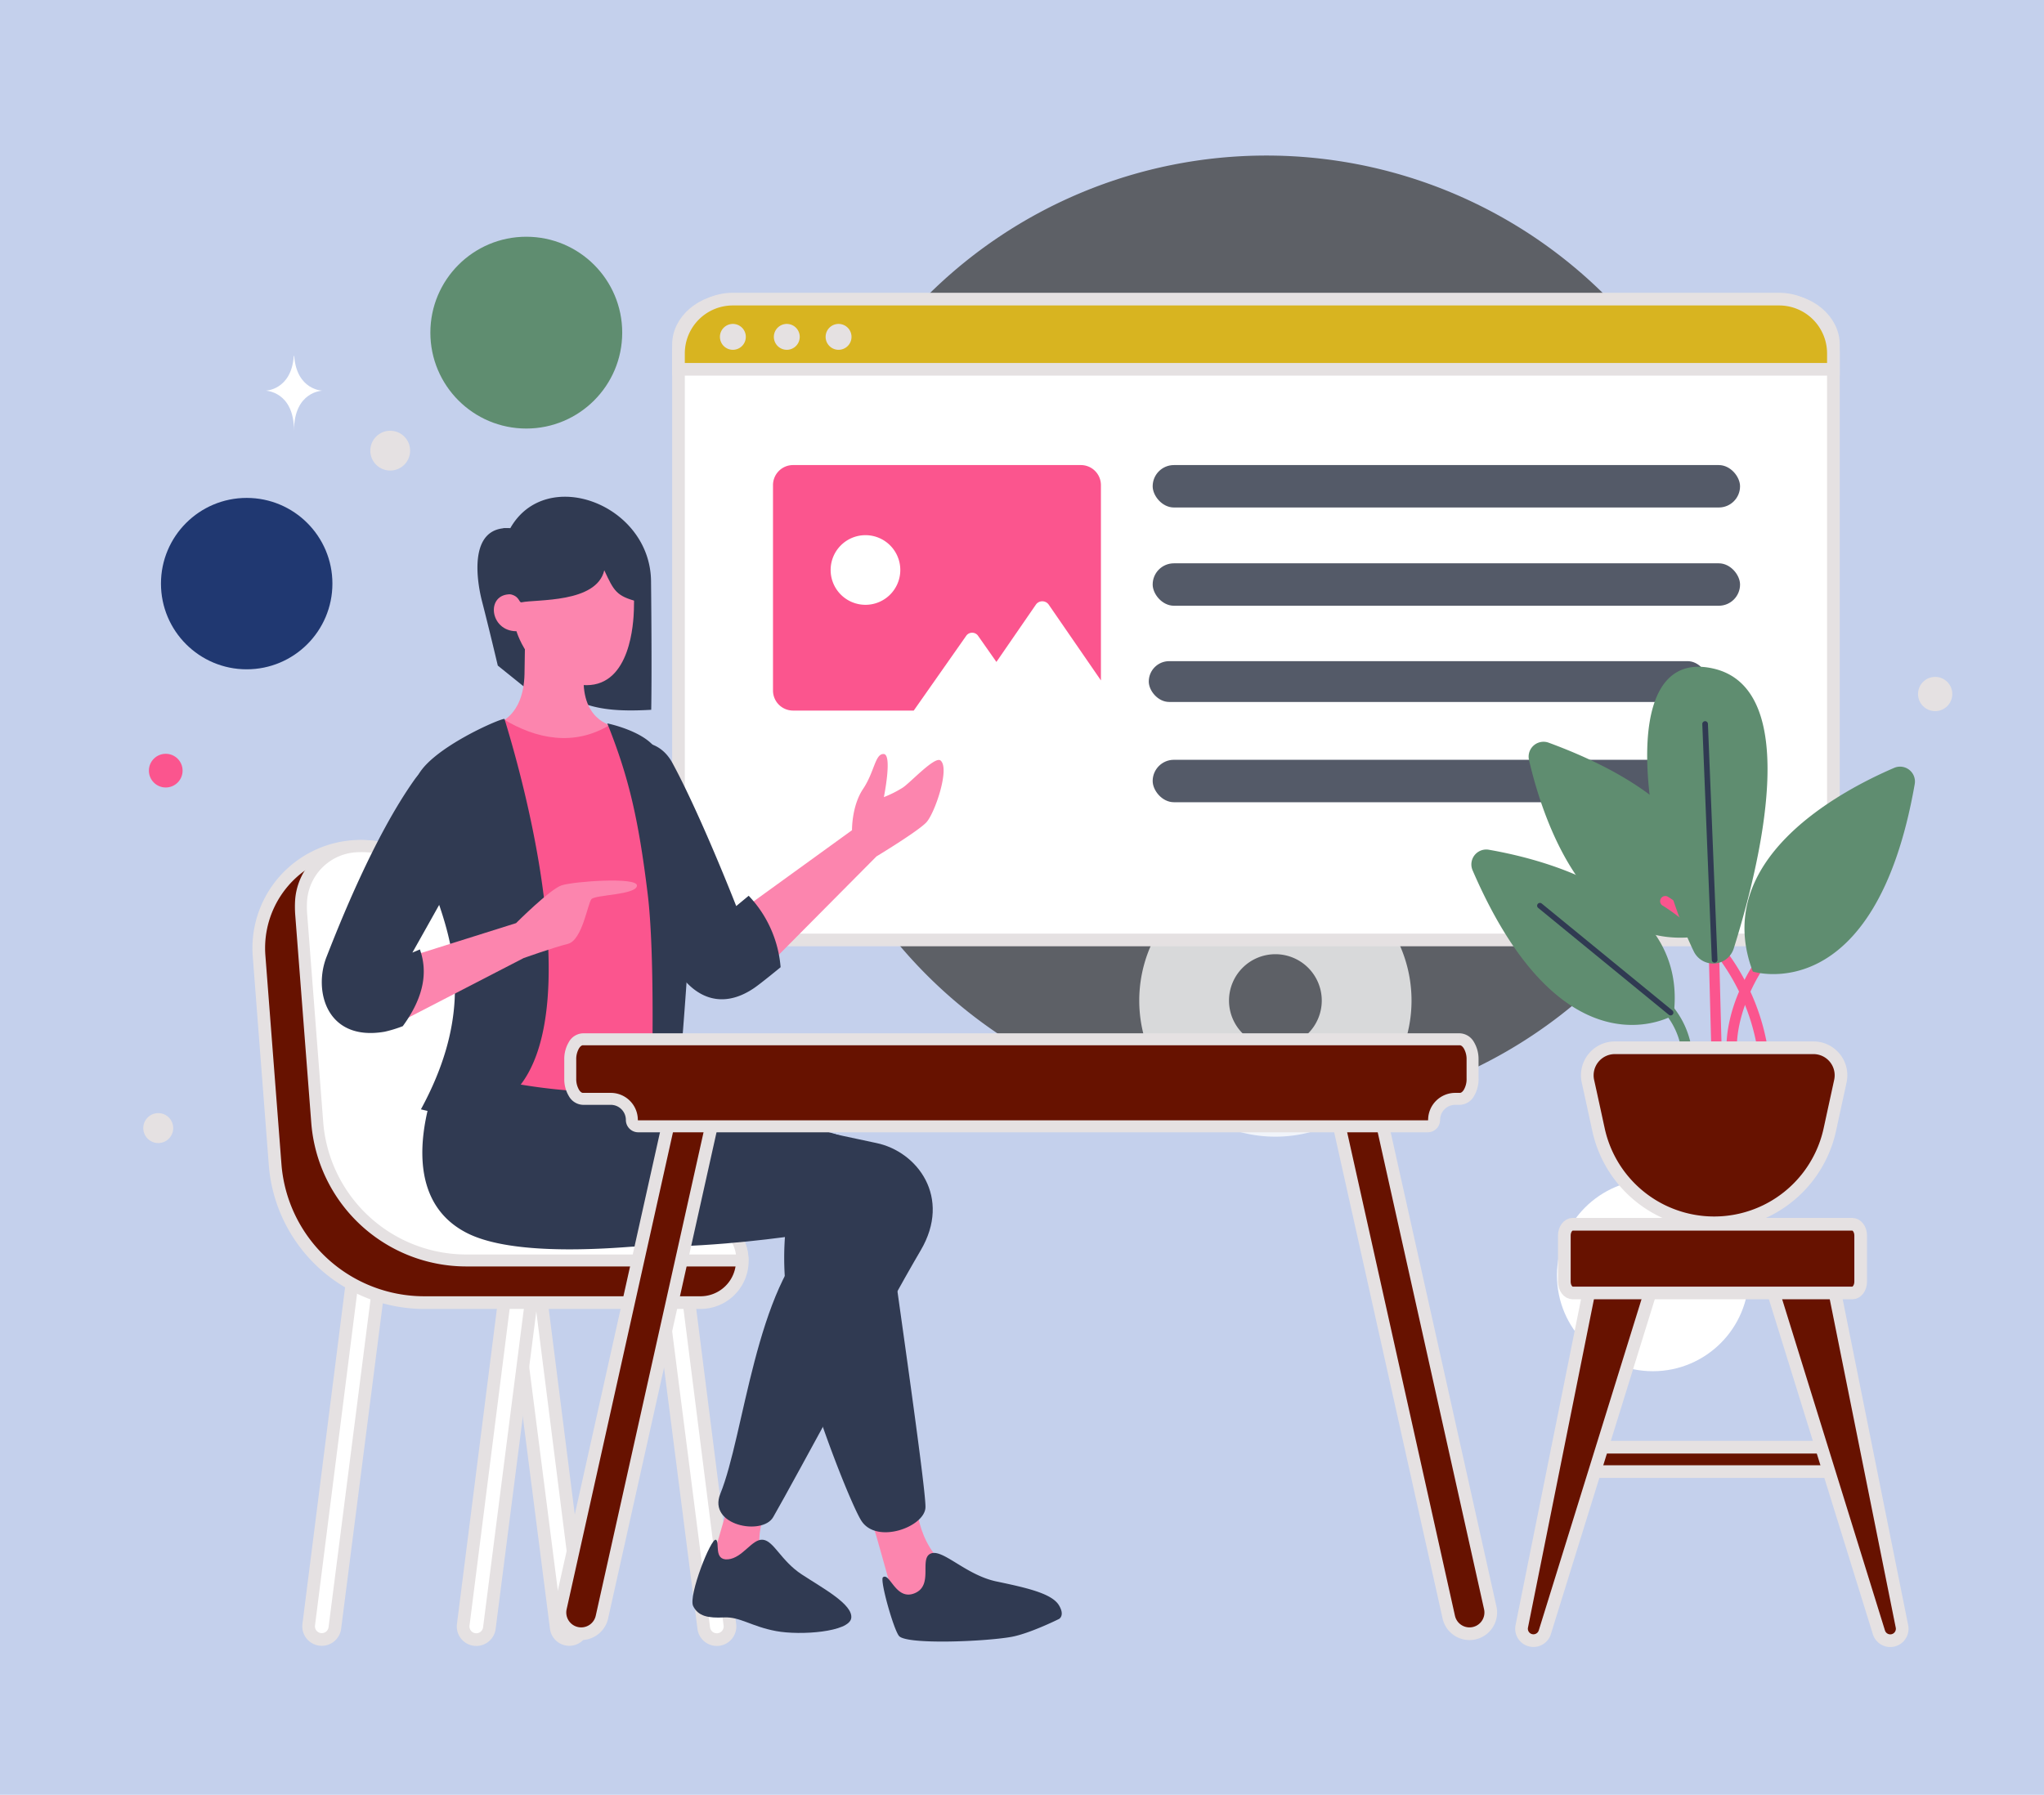 <svg xmlns="http://www.w3.org/2000/svg" width="645.199" height="566.667" viewBox="0 0 645.199 566.667">
  <g id="SvgjsG1008" transform="translate(-106)">
    <g id="Group_39782" data-name="Group 39782">
      <path id="Path_552" data-name="Path 552" d="M0,0H645.2V566.667H0Z" transform="translate(106)" fill="#c4d0ec"/>
      <path id="Path_553" data-name="Path 553" d="M678.167,203.583A151.583,151.583,0,1,0,526.583,355.167,151.583,151.583,0,0,0,678.167,203.583Zm-246.5,0A94.917,94.917,0,1,1,526.583,298.5,94.916,94.916,0,0,1,431.667,203.583Z" transform="translate(-20.833 -2.889)" fill="#3d3d3d" fill-rule="evenodd" opacity="0.76"/>
      <path id="Path_554" data-name="Path 554" d="M578.944,331.972a42.972,42.972,0,1,0-42.972,42.972A42.972,42.972,0,0,0,578.944,331.972Zm-57.611,0a14.639,14.639,0,1,1,14.639,14.639A14.639,14.639,0,0,1,521.333,331.972Z" transform="translate(-27.389 -16.056)" fill="#fff" fill-rule="evenodd" opacity="0.76"/>
      <circle id="Ellipse_1546" data-name="Ellipse 1546" cx="27.058" cy="27.058" r="27.058" transform="translate(156.81 157.208)" fill="#203871"/>
      <circle id="Ellipse_1547" data-name="Ellipse 1547" cx="30.279" cy="30.279" r="30.279" transform="translate(241.848 74.747)" fill="#5f8d70"/>
      <g id="Group_39781" data-name="Group 39781" transform="translate(597.462 372.381)">
        <circle id="Ellipse_1548" data-name="Ellipse 1548" cx="30.279" cy="30.279" r="30.279" transform="translate(0 0)" fill="#fff"/>
      </g>
      <path id="Path_555" data-name="Path 555" d="M686.422,302.341H356.133c-9.782,0-17.133-6.607-17.133-14.1V114.328c0-7.49,7.352-14.1,17.133-14.1H686.422c9.782,0,17.133,6.607,17.133,14.1V288.244C703.556,295.734,696.2,302.341,686.422,302.341Z" transform="translate(-18.833 -5.568)" fill="#fff" stroke="#e5e1e2" stroke-width="4"/>
      <path id="Path_556" data-name="Path 556" d="M370.59,161.84v64.783a6.326,6.326,0,0,0,6.292,6.365h38.136l16.646-23.728a2.3,2.3,0,0,1,3.572,0l5.828,8.309.045.064.04-.057,12.5-18.148a2.484,2.484,0,0,1,3.895,0L474.1,223.466V161.84a6.331,6.331,0,0,0-6.293-6.364H376.882a6.326,6.326,0,0,0-6.292,6.364Z" transform="translate(-20.588 -8.638)" fill="#fb558e" fill-rule="evenodd"/>
      <path id="Path_557" data-name="Path 557" d="M400.85,200.9a10.994,10.994,0,1,1,10.993-10.994A10.994,10.994,0,0,1,400.85,200.9Z" transform="translate(-21.659 -9.94)" fill="#fff"/>
      <path id="Path_558" data-name="Path 558" d="M703.556,122.161H339v-5.028A17.136,17.136,0,0,1,356.133,100H686.422a17.136,17.136,0,0,1,17.133,17.133Z" transform="translate(-18.833 -5.556)" fill="#d8b420" stroke="#e5e1e2" stroke-width="4"/>
      <path id="Path_559" data-name="Path 559" d="M356.938,116.46a4.086,4.086,0,1,0-4.086-4.086,4.086,4.086,0,0,0,4.086,4.086Zm17.022,0a4.085,4.085,0,1,0-4.085-4.085,4.085,4.085,0,0,0,4.085,4.085Zm16.341,0a4.086,4.086,0,1,0-4.086-4.086,4.086,4.086,0,0,0,4.086,4.086Z" transform="translate(-19.603 -6.016)" fill="#e5e1e2"/>
      <rect id="Rectangle_1551" data-name="Rectangle 1551" width="185.408" height="13.394" rx="6.697" transform="translate(469.847 146.838)" fill="#545a68"/>
      <rect id="Rectangle_1552" data-name="Rectangle 1552" width="185.408" height="13.394" rx="6.697" transform="translate(469.847 177.858)" fill="#545a68"/>
      <rect id="Rectangle_1553" data-name="Rectangle 1553" width="176.519" height="12.885" rx="6.442" transform="translate(468.616 208.747)" fill="#545a68"/>
      <rect id="Rectangle_1554" data-name="Rectangle 1554" width="185.408" height="13.394" rx="6.697" transform="translate(469.847 239.895)" fill="#545a68"/>
      <path id="Path_560" data-name="Path 560" d="M285.857,415.083a4.231,4.231,0,0,1,4.789,3.659l14.86,117.274a4.156,4.156,0,1,1-8.246,1.05L282.249,419.812a4.232,4.232,0,0,1,3.608-4.729Z" transform="translate(-15.679 -23.058)" fill="#fff" stroke="#e5e1e2" stroke-linecap="round" stroke-linejoin="round" stroke-width="4" fill-rule="evenodd"/>
      <path id="Path_561" data-name="Path 561" d="M283.843,415.083a4.233,4.233,0,0,0-4.79,3.659l-14.86,117.274a4.157,4.157,0,1,0,8.247,1.05l15.011-117.255a4.233,4.233,0,0,0-3.608-4.729Zm44.861,0a4.233,4.233,0,0,1,4.79,3.659l14.86,117.274a4.157,4.157,0,1,1-8.247,1.05L325.1,419.812A4.233,4.233,0,0,1,328.7,415.083Zm-93.639,0a4.232,4.232,0,0,0-4.79,3.659l-14.86,117.274a4.156,4.156,0,1,0,8.246,1.05l15.012-117.255A4.233,4.233,0,0,0,235.065,415.083Z" transform="translate(-11.966 -23.058)" fill="#fff" stroke="#e5e1e2" stroke-linecap="round" stroke-linejoin="round" stroke-width="4" fill-rule="evenodd"/>
      <path id="Path_562" data-name="Path 562" d="M338.162,426.991a13.192,13.192,0,1,0,0-26.384H309.411a41.944,41.944,0,0,1-41.759-38.012l-4.763-50.58a32.156,32.156,0,0,0-64.075,5.481l5.069,65.895a47.222,47.222,0,0,0,47.083,43.6Z" transform="translate(-11.04 -15.715)" fill="#671200" stroke="#e5e1e2" stroke-linecap="round" stroke-linejoin="round" stroke-width="4" fill-rule="evenodd"/>
      <path id="Path_563" data-name="Path 563" d="M352.137,413.482a.208.208,0,0,1-.207.206H265.042A47.223,47.223,0,0,1,217.96,370.1L212.9,304.518a32.444,32.444,0,0,1-.036-4.491,18.446,18.446,0,0,1,17.181-17.1q.935-.054,1.885-.054a32.076,32.076,0,0,1,31.935,29.061l4.762,50.424a41.846,41.846,0,0,0,41.661,37.912h28.688a13.159,13.159,0,0,1,13.158,13.158v.053Z" transform="translate(-11.822 -15.715)" fill="#fff" fill-rule="evenodd"/>
      <path id="Path_564" data-name="Path 564" d="M217.849,369.986l-1.883.146Zm-5.058-65.579,1.883-.145Zm50.966,7.418,1.881-.178Zm4.762,50.424,1.88-.178Zm-38.582-79.432.109,1.886Zm122.09,130.554,1.889.008Zm-87.095-1.683h86.888v3.778H264.931Zm-45.2-41.847a45.334,45.334,0,0,0,45.2,41.847v3.778a49.112,49.112,0,0,1-48.966-45.334l3.766-.291Zm-5.058-65.578,5.058,65.578-3.766.291-5.058-65.579,3.766-.29Zm-.034-4.23a30.6,30.6,0,0,0,.034,4.23l-3.766.29a34.31,34.31,0,0,1-.038-4.752Zm17.181-15.38q-.894,0-1.777.051l-.217-3.772c.659-.038,1.325-.057,1.994-.057ZM261.876,312a30.188,30.188,0,0,0-30.055-27.35v-3.778a33.967,33.967,0,0,1,33.817,30.773Zm4.762,50.424L261.876,312l3.762-.355,4.761,50.424Zm43.542,39.623a43.735,43.735,0,0,1-43.542-39.623l3.761-.355a39.958,39.958,0,0,0,39.781,36.2Zm28.688,0H310.179v-3.778h28.688Zm11.269,11.269a11.269,11.269,0,0,0-11.269-11.269v-3.778a15.047,15.047,0,0,1,15.047,15.047Zm0,.045v-.045h3.778v.06ZM210.869,299.8a20.335,20.335,0,0,1,18.958-18.869l.217,3.772a16.557,16.557,0,0,0-15.4,15.329Zm140.95,111.888a1.682,1.682,0,0,0-1.682,1.675l3.778.015a2.1,2.1,0,0,1-2.1,2.087Z" transform="translate(-11.711 -15.604)" fill="#e5e1e2"/>
      <path id="Path_565" data-name="Path 565" d="M673.294,351.33a1.627,1.627,0,0,0,1.627-1.6,27.833,27.833,0,0,0-13.9-24.674,1.64,1.64,0,0,0-1.532,2.9,24.424,24.424,0,0,1,6.236,5.246,23.781,23.781,0,0,1,5.911,16.472,1.643,1.643,0,0,0,1.6,1.667A.1.1,0,0,1,673.294,351.33Zm5.26-42.2s18.966-35.777-49.076-60.856a4.7,4.7,0,0,0-6.222,5.449C627.553,272.348,641.638,315.893,678.554,309.128Z" transform="translate(-34.618 -13.776)" fill="#5f8d70"/>
      <path id="Path_566" data-name="Path 566" d="M699.664,350.955a1.272,1.272,0,0,0,.23-.013,1.637,1.637,0,0,0,1.383-1.858,70.482,70.482,0,0,0-31.71-49.306,1.633,1.633,0,1,0-1.694,2.793l.041.013A61.811,61.811,0,0,1,681.619,314.3a66.488,66.488,0,0,1,16.431,35.234A1.632,1.632,0,0,0,699.664,350.955Z" transform="translate(-37.06 -16.641)" fill="#fb558e"/>
      <path id="Path_567" data-name="Path 567" d="M690.547,350.812h.081a1.644,1.644,0,0,0,1.559-1.708c-.651-13.923,8.188-26.626,8.27-26.762a1.634,1.634,0,0,0-2.671-1.884c-.393.555-9.571,13.761-8.866,28.794a1.626,1.626,0,0,0,1.626,1.559Zm-4.691,2.4h.041a1.627,1.627,0,0,0,1.586-1.681l-1.4-52.966a1.634,1.634,0,1,0-3.267.094l1.4,52.953a1.647,1.647,0,0,0,1.641,1.6Z" transform="translate(-37.934 -16.499)" fill="#fb558e"/>
      <path id="Path_568" data-name="Path 568" d="M692.838,320.991s38.6,12.269,51.109-59.176a4.7,4.7,0,0,0-6.48-5.138c-17.556,7.551-57.888,29.2-44.629,64.314Zm-25,13.746s-34.691,20.891-63.446-45.7a4.7,4.7,0,0,1,5.111-6.507C628.335,285.811,672.584,297.51,667.839,334.737Z" transform="translate(-33.556 -14.238)" fill="#5f8d70"/>
      <path id="Path_569" data-name="Path 569" d="M677.461,312.764a6.812,6.812,0,0,0,12.635-.948c8.229-26.273,22.017-81.965-6.535-88.364C651.541,216.281,662.264,281.34,677.461,312.764Z" transform="translate(-36.82 -12.384)" fill="#5f8d70"/>
      <path id="Path_570" data-name="Path 570" d="M682.007,317.341h.041a.893.893,0,0,0,.854-.923l-3.009-74.468a.889.889,0,0,0-1.777.068l3,74.468A.885.885,0,0,0,682.007,317.341ZM668.1,334a.888.888,0,0,0,.569-1.573l-41.24-33.756a.886.886,0,1,0-1.126,1.369l41.24,33.756A.882.882,0,0,0,668.1,334Z" transform="translate(-34.777 -13.394)" fill="#303a52"/>
      <path id="Path_571" data-name="Path 571" d="M650.884,350.276a8.7,8.7,0,0,0-8.5,10.547l.758,3.43,1.587,7.28.745,3.443.261,1.189a37.362,37.362,0,0,0,73,0l.26-1.189.745-3.443,1.587-7.28.745-3.43a8.692,8.692,0,0,0-8.492-10.547H650.884Zm77.907,133.813H633.8a1.093,1.093,0,0,1-1.1-1.1v-5.5a1.094,1.094,0,0,1,1.1-1.1H728.8a1.094,1.094,0,0,1,1.1,1.1v5.5A1.113,1.113,0,0,1,728.792,484.089Z" transform="translate(-35.15 -19.46)" fill="#671200" stroke="#e5e1e2" stroke-linecap="round" stroke-linejoin="round" stroke-width="4"/>
      <path id="Path_572" data-name="Path 572" d="M658.537,410.715a6.721,6.721,0,0,1,6.417,8.717l-36.84,118.755a3.761,3.761,0,0,1-7.278-1.855L643.82,421.913l.65-3.234a9.919,9.919,0,0,1,9.724-7.965h4.344ZM740.85,536.333a3.76,3.76,0,0,1-7.278,1.855L695.607,415.84a3.955,3.955,0,0,1,3.778-5.125h13.451a3.393,3.393,0,0,1,3.323,2.711Z" transform="translate(-34.487 -22.817)" fill="#671200" stroke="#e5e1e2" stroke-linecap="round" stroke-linejoin="round" stroke-width="4"/>
      <path id="Path_573" data-name="Path 573" d="M637.723,409.28H725.96c1.469,0,2.653,1.591,2.653,3.563v14.563c0,1.972-1.184,3.564-2.653,3.564H637.723c-1.468,0-2.652-1.592-2.652-3.564V412.843C635.071,410.871,636.255,409.28,637.723,409.28Z" transform="translate(-35.282 -22.738)" fill="#671200" stroke="#e5e1e2" stroke-linecap="round" stroke-linejoin="round" stroke-width="4"/>
      <path id="Path_574" data-name="Path 574" d="M368.659,500.412s-7.348,14.842-1.324,19.519,21.97,13.444,21.97,13.444l-42.22-2.653,9.385-32.37Z" transform="translate(-19.282 -27.686)" fill="#fc85ae" fill-rule="evenodd"/>
      <path id="Path_575" data-name="Path 575" d="M347.177,506.266c1.329.635-.856,6.6,3.819,6.179s7.607-6.582,11.054-6.181,5.635,6.606,12.2,10.93,16.29,9.481,15.638,13.83-15.961,5.512-23.718,4.072-11.376-4.556-16.408-4.308-8.194-.367-9.772-3.6,5.656-21.655,7.189-20.923ZM300.969,362.022c12.782.57,83.923,16.306,96.848,18.979s23.853,17.139,14,33.889c-11.07,18.8-39.632,72.2-46.567,84.239-3.432,5.958-20.749,2.617-16.681-7.383C356.149,473.1,359.67,426.272,379,409.2c0,0-65.012,11.314-93.094-1.646-20.409-9.421-15.792-46.91,15.062-45.53Z" transform="translate(-15.195 -20.11)" fill="#303a52" fill-rule="evenodd"/>
      <path id="Path_576" data-name="Path 576" d="M394.844,276.129s-.145-7.6,3.493-13.034,3.783-11.209,6.536-11.02.026,13.608.026,13.608a35.316,35.316,0,0,0,6-3.023c2.51-1.688,10.12-10.01,11.9-8.536,3.016,2.513-1.842,16.687-4.486,19.522S402.564,284.4,402.564,284.4l-38.571,38.858-5.767-20.629,36.618-26.5Z" transform="translate(-19.901 -14.004)" fill="#fc85ae" fill-rule="evenodd"/>
      <path id="Path_577" data-name="Path 577" d="M312.893,267.92c5.946,13.791,16.833,39.126,21.322,46.684,5.624,9.465,14.493,13.636,24.879,6.613,2.172-1.47,8.412-6.609,8.412-6.609a37.057,37.057,0,0,0-10.078-22.561l-3.935,3.255s-11.159-28.605-20.135-45.176C325.583,235.791,303.842,246.955,312.893,267.92Zm-25.7-53.531v12.2l-8.961-7.216s-2.755-11.691-5-20.375c-1.4-5.446-4.827-23.875,8.951-23.011,11.287-19.9,44.159-7.582,44.421,16.726.314,29.236.058,40.62.058,40.62-18.589,1.066-29.051-1.621-39.474-18.947Z" transform="translate(-15.101 -9.226)" fill="#303a52" fill-rule="evenodd"/>
      <path id="Path_578" data-name="Path 578" d="M278.407,239.816s8.337-1.957,8.626-15.616.086-18.321.086-18.321l18.363-.331s.2,15.223.2,20.73c.009,13.388,9.853,14.485,9.853,14.485s-1.683,11.046-18.321,11.981c-12.991.732-18.809-12.927-18.809-12.927Z" transform="translate(-15.467 -11.419)" fill="#fc85ae" fill-rule="evenodd"/>
      <path id="Path_579" data-name="Path 579" d="M282.776,197.9c-8.191-.317-6.856,11.674,1.654,11.658,0,0,4.942,17.034,22.1,17.034,13.935,0,14.842-19.853,14.968-23.814.136-4.223.153-18.1.153-18.1l-39.2-.018Z" transform="translate(-15.405 -10.259)" fill="#fc85ae" fill-rule="evenodd"/>
      <path id="Path_580" data-name="Path 580" d="M282.319,197.37c3.394.559,2.983,2.807,3.905,2.61,4.687-1,23.66.318,26.1-10.115,3.039,6.518,3.782,8.12,10.476,9.87v-19.1l-42.335-4.061s.656,20.6,1.85,20.8Z" transform="translate(-15.582 -9.81)" fill="#303a52" fill-rule="evenodd"/>
      <path id="Path_581" data-name="Path 581" d="M279.43,240.353c10.462,6.407,22.556,8.756,33.814,1.8,18.373,36.228,22.952,79.452,18.533,127.226-26.791,10.607-49.308,8.521-68.478-3.6Z" transform="translate(-14.628 -13.353)" fill="#fb558e" fill-rule="evenodd"/>
      <path id="Path_582" data-name="Path 582" d="M417.478,501.164s-.222,17.468,14.172,24,24.635,6.137,23.331,11.187-38.749,4.844-42.245.9c-2.981-3.358-9.461-34.637-11.246-32.246l15.988-3.836Z" transform="translate(-22.305 -27.842)" fill="#fc85ae" fill-rule="evenodd"/>
      <path id="Path_583" data-name="Path 583" d="M398.8,517.786c2.205-1.587,4.06,7.567,10.053,5.021s1.266-10.957,5.038-12.509,11.053,6.791,20.724,8.818,17.523,3.8,19.755,7.565c1.922,3.236,0,4.27,0,4.27s-9.31,4.649-15.1,5.672c-8.4,1.487-32.695,2.477-35.356-.233-1.634-1.663-6.221-17.808-5.118-18.6ZM259.8,356.306s-18.583,39.244,7.532,52.721c25.254,13.032,100.86-2.382,100.86-2.382a91.775,91.775,0,0,0,0,20.578c3.528,25.337,20.309,67.549,23.86,72.853,4.909,7.335,19.866,1.8,20.148-4.3s-11.275-84.11-13.032-98.984-7.268-17.037-23.39-21.1c-3.7-.934-47.5-11.819-51.516-11.5C289.791,366.909,259.8,356.306,259.8,356.306Z" transform="translate(-14.077 -19.795)" fill="#303a52" fill-rule="evenodd"/>
      <path id="Path_584" data-name="Path 584" d="M279.145,240.382c17.326,56.756,27.717,137.222-26.394,123.224,28.744-52.924-10.332-76.744-1.475-104.1C254.3,250.158,278.919,239.648,279.145,240.382Zm32.44,1.371c6.612,16.583,9.79,29.6,12.755,53.936,2.473,20.272,1.235,62.108,1.235,62.108l8.171,1.607s5.84-64.632,3.888-72.955a327.993,327.993,0,0,0-9.825-34.89C325.426,244.553,311.585,241.753,311.585,241.753Z" transform="translate(-13.885 -13.353)" fill="#303a52" fill-rule="evenodd"/>
      <path id="Path_585" data-name="Path 585" d="M282.389,307.816s10.668-10.682,14.363-11.922,23.932-2.729,23.8.073c-.155,3-13.178,2.829-14.382,4.3s-2.879,12.966-7.431,14.1-13.96,4.487-13.96,4.487l-41.919,21.659,4.466-21.658Z" transform="translate(-13.492 -16.354)" fill="#fc85ae" fill-rule="evenodd"/>
      <path id="Path_586" data-name="Path 586" d="M249,260.322c-12.715,17.945-23.571,45.28-27.738,55.938s.037,26.732,18.36,23.576a39.522,39.522,0,0,0,5.731-1.756c6.737-9.236,7.919-17.165,5.4-24.225l-2.37,1s18.212-32.281,22.659-40.935C278.475,259.468,260.2,244.51,249,260.322Z" transform="translate(-12.21 -14.086)" fill="#303a52" fill-rule="evenodd"/>
      <path id="Path_587" data-name="Path 587" d="M306.088,535.839a6.705,6.705,0,0,0,6.544-5.245l36.141-162.115a6.71,6.71,0,1,0-13.1-2.919l-36.13,162.115A6.705,6.705,0,0,0,306.088,535.839Zm280.4,0a6.7,6.7,0,0,1-6.544-5.246L543.806,368.472a6.7,6.7,0,0,1,13.088-2.918l36.143,162.121A6.705,6.705,0,0,1,586.493,535.839Z" transform="translate(-16.632 -20.017)" fill="#671200" stroke="#e5e1e2" stroke-linecap="round" stroke-linejoin="round" stroke-width="4"/>
      <path id="Path_588" data-name="Path 588" d="M587.646,359.894v-6.1c0-3.5-1.788-6.335-3.984-6.352H306.811c-2.208,0-3.984,2.853-3.984,6.352v6.1c0,3.516,1.787,6.352,3.984,6.352h8.8a6.659,6.659,0,0,1,6.66,6.66,2.015,2.015,0,0,0,2.025,2.011h249.2a2.013,2.013,0,0,0,2.014-2.012,6.659,6.659,0,0,1,6.66-6.659h1.5C585.87,366.246,587.646,363.41,587.646,359.894Z" transform="translate(-16.824 -19.302)" fill="#671200" fill-rule="evenodd"/>
      <path id="Path_589" data-name="Path 589" d="M583.551,347.333l.014-1.889h-.014Zm2.095,6.352v6.1h3.778v-6.1Zm-2.11-4.463c.225,0,.709.156,1.231.986a6.672,6.672,0,0,1,.879,3.477h3.778a10.428,10.428,0,0,0-1.457-5.487,5.36,5.36,0,0,0-4.4-2.754l-.029,3.778Zm-276.837,0H583.551v-3.778H306.7Zm-2.095,4.463a6.714,6.714,0,0,1,.876-3.487c.519-.831,1-.977,1.218-.977v-3.778a5.325,5.325,0,0,0-4.422,2.751,10.466,10.466,0,0,0-1.451,5.49Zm0,6.1v-6.1h-3.778v6.1Zm2.095,4.463c-.216,0-.7-.145-1.216-.974a6.7,6.7,0,0,1-.878-3.49h-3.778a10.443,10.443,0,0,0,1.457,5.5,5.326,5.326,0,0,0,4.415,2.742Zm8.8,0h-8.8v3.778h8.8Zm8.685,8.671a.127.127,0,0,1-.136-.123h-3.778a3.905,3.905,0,0,0,3.914,3.9Zm249.2,0H324.18v3.778h249.2Zm.125-.123a.124.124,0,0,1-.125.123v3.778a3.9,3.9,0,0,0,3.9-3.9Zm10.047-8.548h-1.5v3.778h1.5Zm2.095-4.463a6.716,6.716,0,0,1-.875,3.492c-.518.824-1,.972-1.219.972v3.778a5.32,5.32,0,0,0,4.42-2.744,10.451,10.451,0,0,0,1.452-5.5h-3.778Zm-8.364,13.012a4.77,4.77,0,0,1,4.771-4.77v-3.778a8.549,8.549,0,0,0-8.549,8.548ZM315.5,368.024a4.771,4.771,0,0,1,4.771,4.771h3.778a8.549,8.549,0,0,0-8.548-8.548Z" transform="translate(-16.713 -19.191)" fill="#e5e1e2"/>
      <circle id="Ellipse_1549" data-name="Ellipse 1549" cx="5.318" cy="5.318" r="5.318" transform="translate(163.636 248.636) rotate(180)" fill="#fb558e"/>
      <circle id="Ellipse_1550" data-name="Ellipse 1550" cx="4.725" cy="4.725" r="4.725" transform="matrix(0.259, 0.966, -0.966, 0.259, 159.294, 350.388)" fill="#e5e1e2"/>
      <circle id="Ellipse_1551" data-name="Ellipse 1551" cx="6.285" cy="6.285" r="6.285" transform="translate(235.459 148.571) rotate(180)" fill="#e5e1e2"/>
      <circle id="Ellipse_1552" data-name="Ellipse 1552" cx="5.406" cy="5.406" r="5.406" transform="translate(722.25 213.716) rotate(90)" fill="#e5e1e2"/>
      <path id="Path_590" data-name="Path 590" d="M209.905,119h.13c.773,10.8,8.909,10.963,8.909,10.963s-8.972.173-8.972,12.648c0-12.475-8.972-12.648-8.972-12.648S209.134,129.8,209.905,119Z" transform="translate(-11.167 -6.611)" fill="#fff"/>
    </g>
  </g>
</svg>
